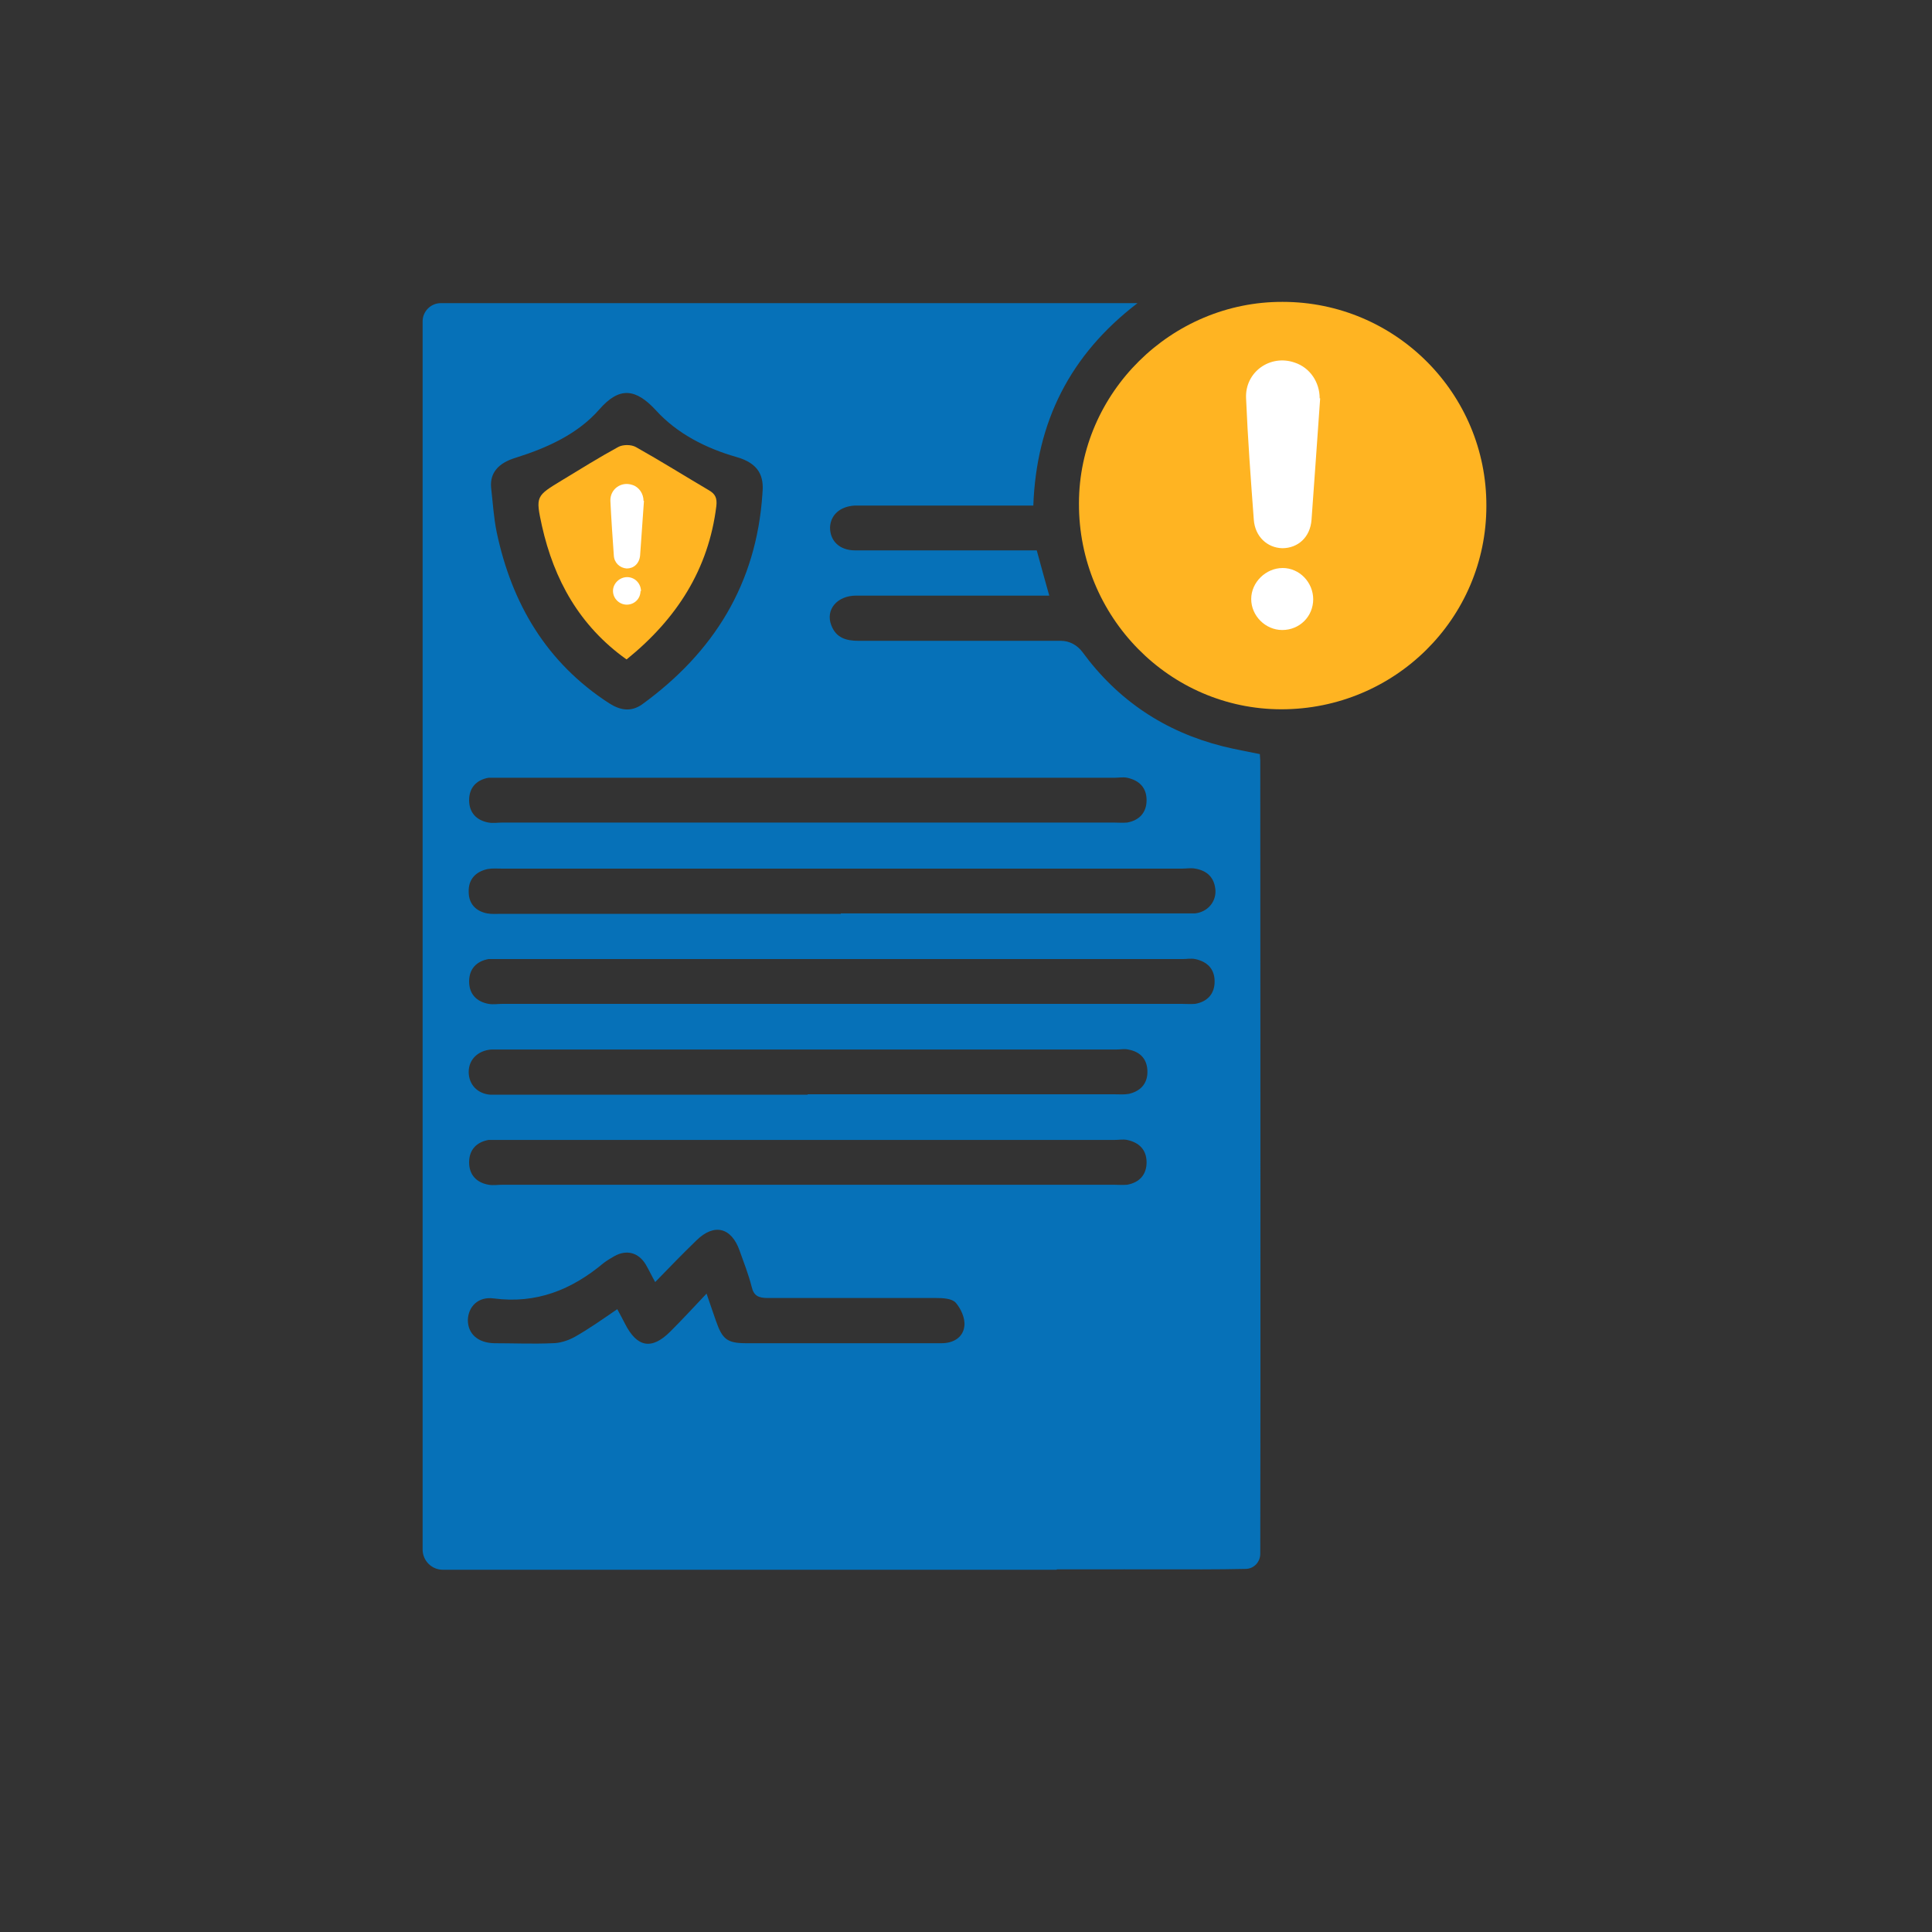 <svg width="32" height="32" viewBox="0 0 32 32" fill="none" xmlns="http://www.w3.org/2000/svg">
<rect x="0" y="0" width="32" height="32" fill="#333333" stroke="none"/>
<path d="M17.5 26H7.335C7.15 26 7 25.85 7 25.665V5.321C7 5.157 7.136 5.021 7.3 5.021H18.841C17.721 5.877 17.165 6.99 17.115 8.374C17.015 8.374 16.936 8.374 16.851 8.374C16.009 8.374 15.167 8.374 14.319 8.374C14.261 8.374 14.212 8.374 14.155 8.374C13.912 8.388 13.755 8.531 13.748 8.738C13.748 8.959 13.905 9.116 14.162 9.116C14.996 9.116 15.831 9.116 16.665 9.116C16.837 9.116 17.008 9.116 17.172 9.116C17.243 9.373 17.307 9.615 17.379 9.865C17.279 9.865 17.193 9.865 17.108 9.865C16.13 9.865 15.153 9.865 14.183 9.865C13.862 9.865 13.669 10.1 13.769 10.357C13.848 10.564 14.012 10.614 14.219 10.614C15.339 10.614 16.451 10.614 17.571 10.614C17.714 10.614 17.842 10.685 17.928 10.799C18.513 11.598 19.291 12.119 20.253 12.361C20.453 12.411 20.66 12.447 20.867 12.49C20.867 12.533 20.874 12.568 20.874 12.597C20.874 13.859 20.881 23.675 20.874 25.736C20.874 25.872 20.767 25.986 20.631 25.986C19.704 26.007 18.491 25.979 18.627 25.986C18.613 25.629 19.925 17.904 19.804 18.767C19.747 19.559 19.768 20.358 19.754 21.157C19.754 21.264 19.754 25.872 19.754 25.993C19.155 25.993 17.357 25.993 16.787 25.993C16.387 25.993 17.507 21.613 17.507 22.013C17.507 23.339 17.507 24.666 17.507 25.993L17.5 26ZM12.628 8.174C12.657 7.896 12.578 7.675 12.193 7.568C11.694 7.425 11.216 7.183 10.866 6.798C10.531 6.434 10.26 6.398 9.925 6.783C9.568 7.19 9.062 7.418 8.541 7.582C8.255 7.668 8.113 7.832 8.134 8.074C8.163 8.324 8.177 8.574 8.227 8.816C8.477 10.001 9.054 10.978 10.089 11.648C10.267 11.762 10.445 11.798 10.631 11.67C11.822 10.806 12.528 9.672 12.628 8.181V8.174ZM13.926 15.129C15.809 15.129 17.693 15.129 19.576 15.129C19.647 15.129 19.718 15.129 19.79 15.129C19.997 15.108 20.139 14.944 20.132 14.751C20.118 14.544 20.004 14.423 19.797 14.387C19.726 14.373 19.654 14.387 19.583 14.387C15.824 14.387 12.072 14.387 8.313 14.387C8.234 14.387 8.156 14.38 8.077 14.394C7.877 14.437 7.756 14.566 7.763 14.773C7.763 14.972 7.885 15.094 8.07 15.129C8.148 15.143 8.227 15.136 8.305 15.136C10.181 15.136 12.057 15.136 13.926 15.136V15.129ZM13.941 16.627C15.816 16.627 17.693 16.627 19.561 16.627C19.64 16.627 19.718 16.634 19.797 16.627C19.997 16.591 20.118 16.463 20.118 16.256C20.118 16.049 19.997 15.928 19.797 15.885C19.726 15.871 19.654 15.885 19.59 15.885C15.824 15.885 12.065 15.885 8.298 15.885C8.227 15.885 8.156 15.885 8.091 15.885C7.892 15.921 7.77 16.049 7.77 16.256C7.77 16.463 7.892 16.591 8.091 16.627C8.17 16.641 8.248 16.627 8.327 16.627C10.203 16.627 12.079 16.627 13.948 16.627H13.941ZM13.377 13.624C15.06 13.624 16.751 13.624 18.434 13.624C18.513 13.624 18.591 13.631 18.67 13.624C18.869 13.588 18.991 13.46 18.991 13.253C18.991 13.046 18.869 12.925 18.67 12.882C18.599 12.868 18.527 12.882 18.463 12.882C15.075 12.882 11.687 12.882 8.298 12.882C8.227 12.882 8.156 12.882 8.091 12.882C7.892 12.918 7.77 13.046 7.77 13.253C7.77 13.46 7.892 13.588 8.091 13.624C8.17 13.638 8.248 13.624 8.327 13.624C10.01 13.624 11.701 13.624 13.384 13.624H13.377ZM13.377 18.125C15.075 18.125 16.765 18.125 18.463 18.125C18.541 18.125 18.62 18.132 18.698 18.118C18.884 18.075 19.005 17.954 19.005 17.754C19.005 17.547 18.891 17.419 18.684 17.383C18.627 17.369 18.563 17.383 18.499 17.383C15.096 17.383 11.687 17.383 8.284 17.383C8.234 17.383 8.191 17.383 8.141 17.383C7.92 17.398 7.763 17.547 7.763 17.754C7.763 17.961 7.906 18.118 8.127 18.132C8.198 18.132 8.27 18.132 8.341 18.132C10.017 18.132 11.701 18.132 13.377 18.132V18.125ZM13.377 19.623C15.06 19.623 16.751 19.623 18.434 19.623C18.513 19.623 18.591 19.63 18.67 19.623C18.869 19.587 18.991 19.459 18.991 19.252C18.991 19.045 18.869 18.924 18.67 18.881C18.599 18.867 18.527 18.881 18.463 18.881C15.075 18.881 11.687 18.881 8.298 18.881C8.227 18.881 8.156 18.881 8.091 18.881C7.892 18.917 7.77 19.045 7.77 19.252C7.77 19.459 7.892 19.587 8.091 19.623C8.17 19.637 8.248 19.623 8.327 19.623C10.01 19.623 11.701 19.623 13.384 19.623H13.377ZM11.701 21.421C11.765 21.613 11.815 21.749 11.858 21.877C11.965 22.184 12.043 22.248 12.364 22.248C12.978 22.248 13.598 22.248 14.212 22.248C14.675 22.248 15.132 22.248 15.595 22.248C15.788 22.248 15.952 22.155 15.973 21.963C15.988 21.834 15.916 21.677 15.831 21.578C15.767 21.506 15.617 21.499 15.503 21.499C14.575 21.499 13.641 21.499 12.714 21.499C12.564 21.499 12.485 21.463 12.45 21.314C12.4 21.114 12.321 20.914 12.25 20.714C12.114 20.329 11.829 20.258 11.537 20.543C11.308 20.764 11.087 20.993 10.852 21.235C10.788 21.121 10.745 21.028 10.695 20.943C10.574 20.743 10.374 20.693 10.174 20.807C10.11 20.843 10.053 20.878 9.996 20.921C9.468 21.363 8.883 21.599 8.177 21.506C7.92 21.471 7.756 21.642 7.749 21.863C7.749 22.091 7.913 22.241 8.184 22.248C8.505 22.248 8.826 22.262 9.147 22.248C9.275 22.248 9.404 22.205 9.511 22.148C9.753 22.013 9.982 21.849 10.224 21.684C10.274 21.777 10.317 21.856 10.353 21.927C10.552 22.319 10.795 22.362 11.102 22.055C11.294 21.863 11.48 21.663 11.701 21.428V21.421Z" fill="#0671B8"/>
<path d="M21.245 5C23.114 5 24.626 6.519 24.619 8.381C24.619 10.243 23.1 11.748 21.224 11.748C19.369 11.748 17.864 10.214 17.871 8.338C17.871 6.505 19.405 4.993 21.245 5Z" fill="#FFB422"/>
<path d="M10.374 10.92C9.596 10.364 9.176 9.601 8.976 8.709C8.869 8.217 8.876 8.217 9.311 7.953C9.618 7.767 9.925 7.575 10.239 7.404C10.317 7.361 10.453 7.361 10.531 7.404C10.938 7.632 11.337 7.882 11.736 8.117C11.851 8.181 11.879 8.253 11.865 8.381C11.736 9.43 11.209 10.25 10.381 10.92H10.374Z" fill="#FFB422"/>
<path d="M10.659 8.296C10.659 8.182 10.588 8.067 10.474 8.032C10.288 7.968 10.103 8.103 10.11 8.296C10.124 8.595 10.146 8.902 10.167 9.202C10.174 9.323 10.267 9.408 10.381 9.416C10.495 9.416 10.588 9.337 10.602 9.202C10.624 8.902 10.645 8.602 10.666 8.296H10.659Z" fill="white"/>
<path d="M10.617 9.794C10.617 9.666 10.517 9.559 10.388 9.559C10.26 9.559 10.153 9.666 10.153 9.787C10.153 9.915 10.26 10.015 10.381 10.015C10.509 10.015 10.609 9.915 10.609 9.787L10.617 9.794Z" fill="white"/>
<path d="M21.858 6.598C21.858 6.334 21.701 6.091 21.445 6.006C21.038 5.863 20.617 6.163 20.639 6.598C20.667 7.268 20.717 7.939 20.767 8.609C20.788 8.887 20.988 9.073 21.238 9.08C21.495 9.08 21.701 8.902 21.723 8.609C21.773 7.946 21.816 7.283 21.866 6.598H21.858Z" fill="white"/>
<path d="M21.751 9.929C21.751 9.644 21.523 9.408 21.245 9.408C20.967 9.408 20.724 9.644 20.724 9.922C20.724 10.2 20.96 10.435 21.238 10.435C21.523 10.435 21.751 10.214 21.751 9.922V9.929Z" fill="white"/>
</svg>
